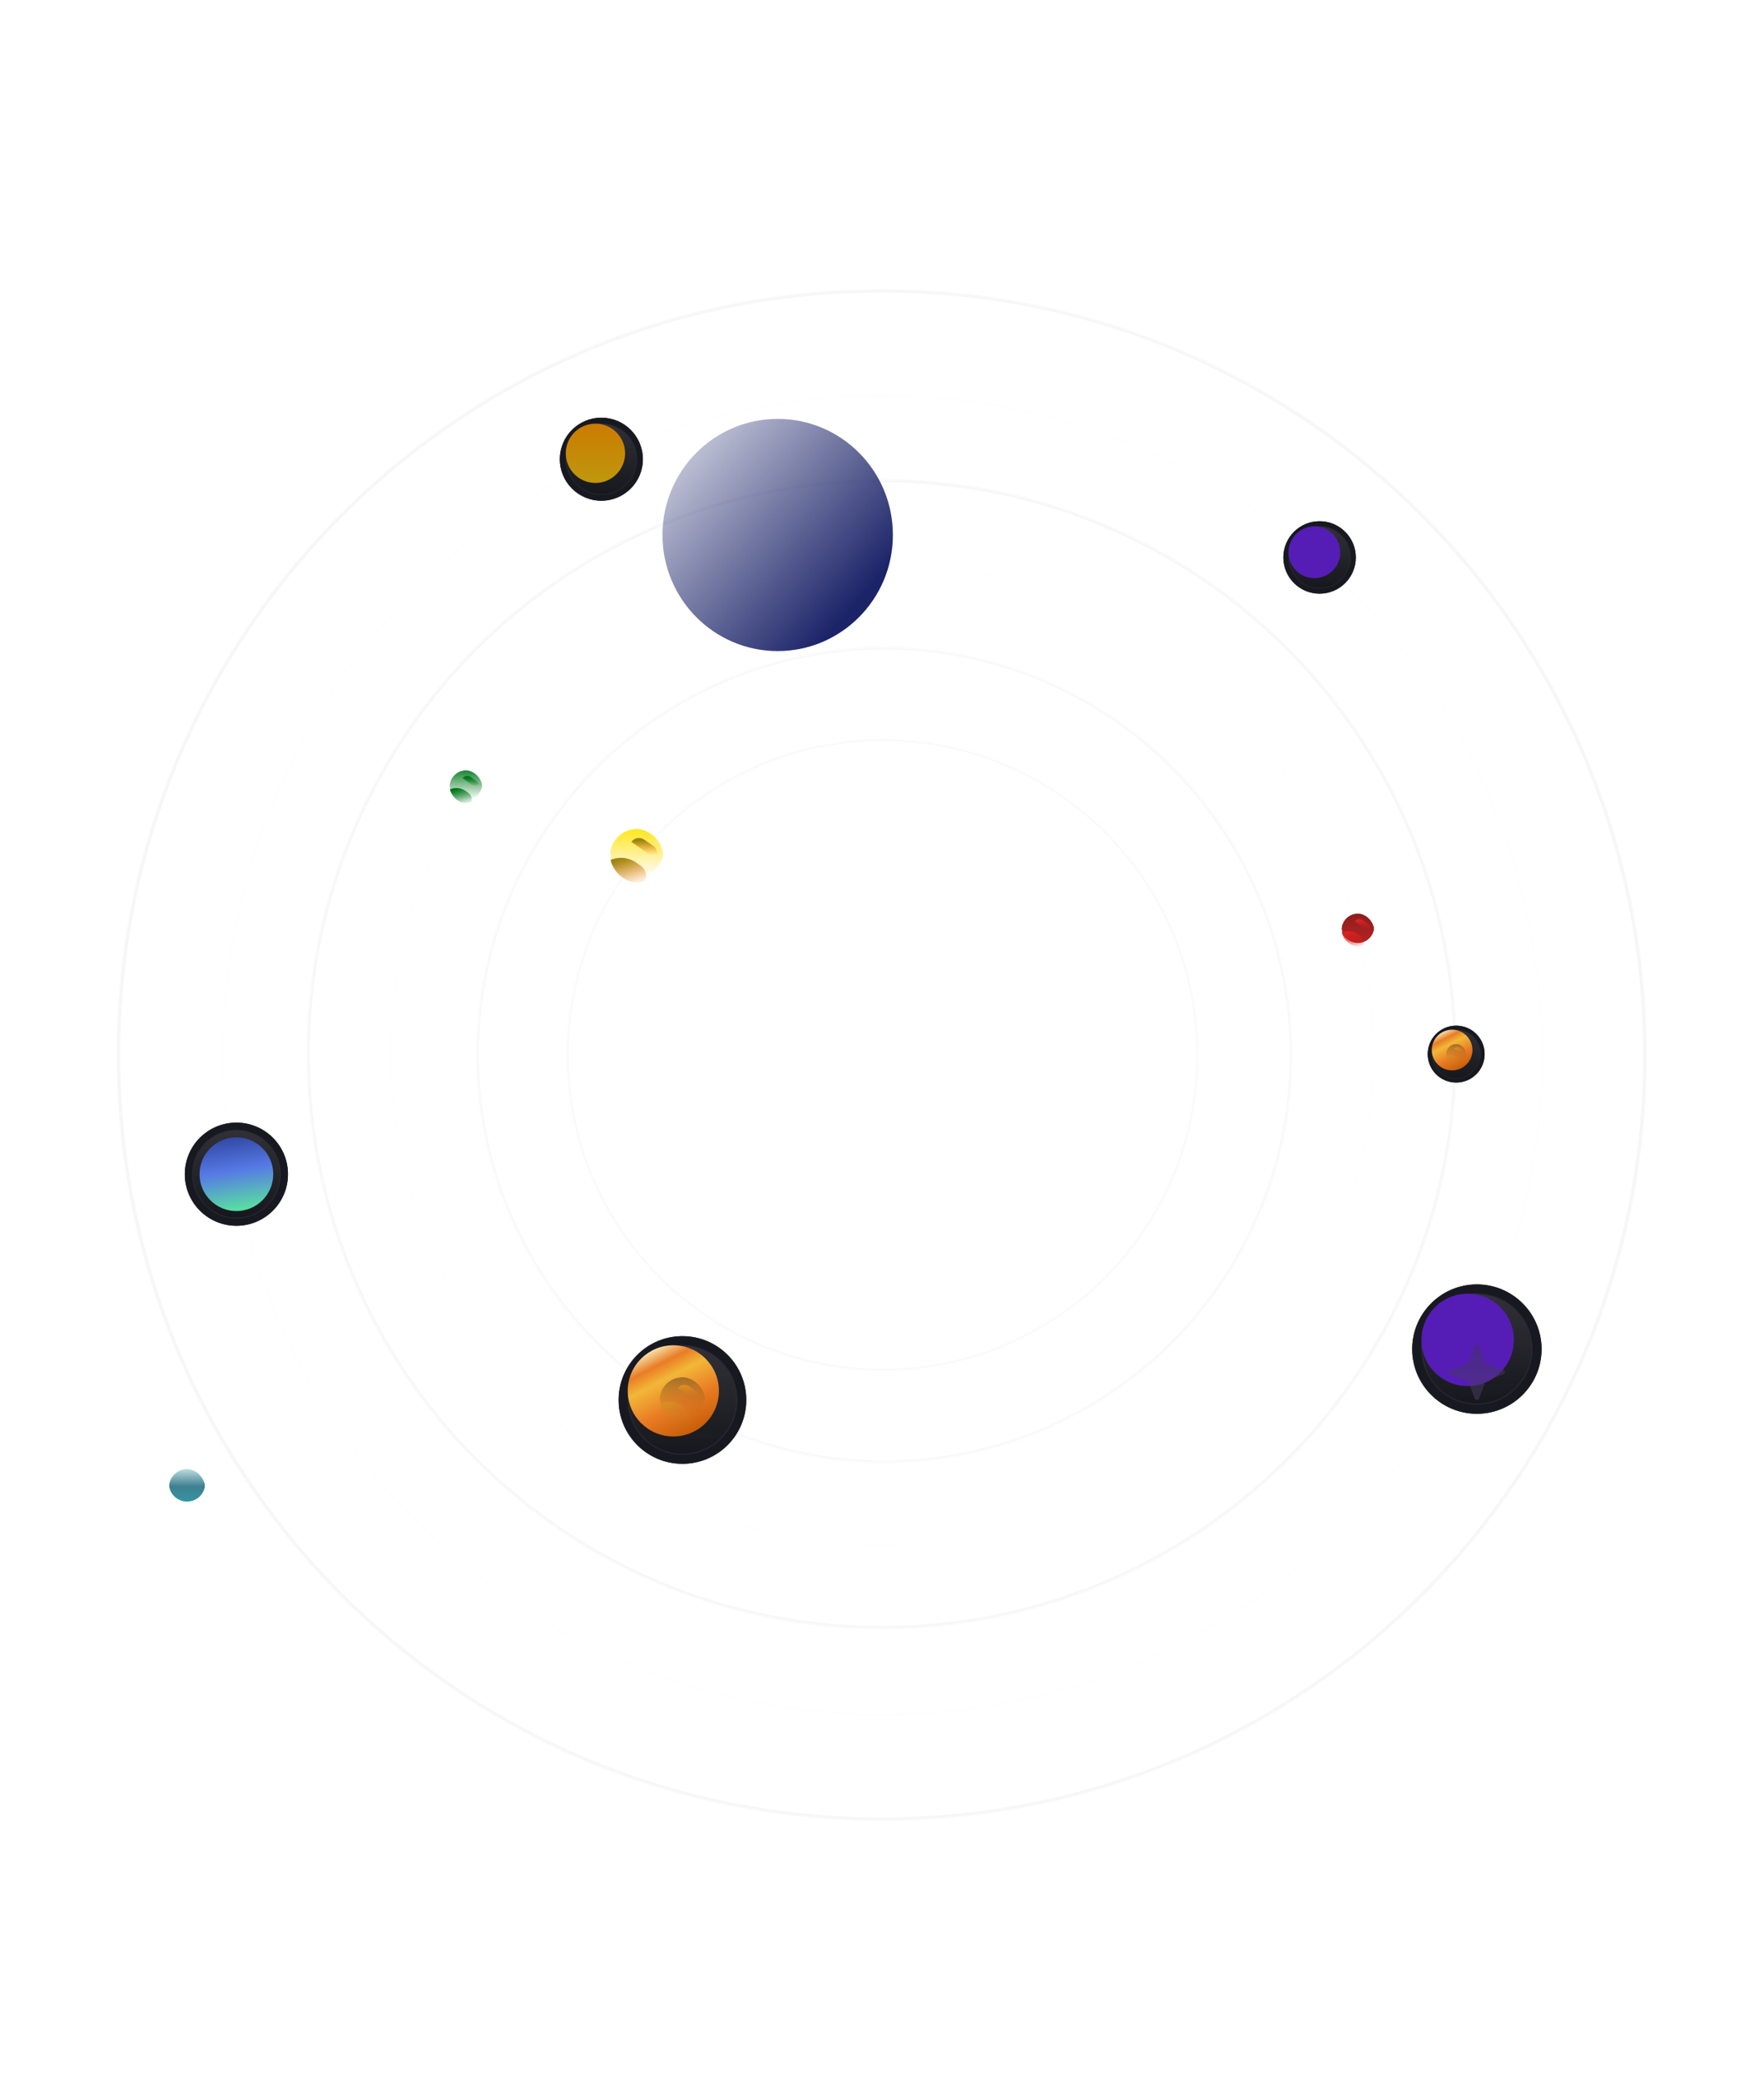 <svg width="2002" height="2361" viewBox="0 0 2002 2361" fill="none" xmlns="http://www.w3.org/2000/svg">
<g clip-path="url(#clip0_6_1571)">
<g clip-path="url(#clip1_6_1571)">
<circle cx="1001.64" cy="1197.37" r="358.302" stroke="url(#paint0_angular_6_1571)" stroke-width="3.916"/>
<g clip-path="url(#clip2_6_1571)">
<g filter="url(#filter0_biii_6_1571)">
<circle cx="722.634" cy="971.229" r="30.348" fill="url(#paint1_linear_6_1571)"/>
</g>
<g filter="url(#filter1_f_6_1571)">
<path d="M679.88 986.533C689.503 972.81 708.428 969.486 722.151 979.109L727.158 982.62C733.754 987.245 735.351 996.341 730.726 1002.94L721.676 1015.84L679.88 986.533V986.533Z" fill="url(#paint2_linear_6_1571)"/>
</g>
<g filter="url(#filter2_f_6_1571)">
<path d="M716.565 955.489C719.872 950.774 726.374 949.632 731.09 952.938L741.85 960.483C746.113 963.473 747.145 969.352 744.156 973.615L743.582 974.434L716.565 955.489V955.489Z" fill="url(#paint3_linear_6_1571)"/>
</g>
</g>
<circle cx="1003.6" cy="1197.37" r="462.072" stroke="url(#paint4_angular_6_1571)" stroke-width="3.916"/>
<g filter="url(#filter3_b_6_1571)">
<circle cx="774.52" cy="1588.96" r="72.444" fill="#181920"/>
<circle cx="774.52" cy="1588.96" r="71.926" stroke="#1C1D24" stroke-width="1.035"/>
</g>
<g filter="url(#filter4_b_6_1571)">
<circle cx="774.521" cy="1588.96" r="62.094" fill="#14151B" fill-opacity="0.5"/>
<circle cx="774.521" cy="1588.96" r="62.094" fill="url(#paint5_linear_6_1571)" fill-opacity="0.2"/>
<circle cx="774.521" cy="1588.96" r="61.577" stroke="#292B35" stroke-width="1.035"/>
</g>
<g filter="url(#filter5_i_6_1571)">
<g filter="url(#filter6_i_6_1571)">
<circle cx="774.519" cy="1588.96" r="51.745" fill="url(#paint6_linear_6_1571)"/>
</g>
</g>
<g clip-path="url(#clip3_6_1571)">
<g filter="url(#filter7_iii_6_1571)">
<circle cx="774.521" cy="1588.96" r="25.873" fill="url(#paint7_linear_6_1571)"/>
</g>
<path d="M738.071 1602C746.275 1590.3 762.41 1587.47 774.109 1595.68L778.377 1598.67C784 1602.61 785.362 1610.37 781.419 1615.99L773.704 1626.99L738.071 1602V1602Z" fill="url(#paint8_linear_6_1571)"/>
<g filter="url(#filter8_f_6_1571)">
<path d="M769.347 1575.54C772.166 1571.52 777.71 1570.54 781.73 1573.36L790.903 1579.8C794.538 1582.34 795.418 1587.36 792.869 1590.99L792.38 1591.69L769.347 1575.54V1575.54Z" fill="url(#paint9_linear_6_1571)"/>
</g>
</g>
<circle cx="1000.66" cy="1196.39" r="558.99" stroke="url(#paint10_angular_6_1571)" stroke-width="3.916"/>
<g clip-path="url(#clip4_6_1571)">
<g filter="url(#filter9_biii_6_1571)">
<circle cx="528.798" cy="892.912" r="18.6" fill="url(#paint11_linear_6_1571)"/>
</g>
<g filter="url(#filter10_f_6_1571)">
<path d="M502.593 902.292C508.491 893.881 520.091 891.844 528.501 897.742L531.57 899.893C535.613 902.728 536.592 908.303 533.757 912.345L528.21 920.255L502.593 902.292V902.292Z" fill="url(#paint12_linear_6_1571)"/>
</g>
<g filter="url(#filter11_f_6_1571)">
<path d="M525.078 883.264C527.104 880.375 531.09 879.675 533.98 881.701L540.574 886.326C543.187 888.158 543.82 891.761 541.988 894.374L541.636 894.876L525.078 883.264V883.264Z" fill="url(#paint13_linear_6_1571)"/>
</g>
</g>
<g clip-path="url(#clip5_6_1571)">
<g filter="url(#filter12_biii_6_1571)">
<circle cx="1541.05" cy="1055.42" r="18.6" fill="url(#paint14_linear_6_1571)"/>
</g>
<g filter="url(#filter13_f_6_1571)">
<path d="M1514.85 1064.8C1520.74 1056.39 1532.34 1054.35 1540.75 1060.25L1543.82 1062.4C1547.86 1065.24 1548.84 1070.81 1546.01 1074.85L1540.46 1082.76L1514.85 1064.8V1064.8Z" fill="url(#paint15_linear_6_1571)"/>
</g>
<g filter="url(#filter14_f_6_1571)">
<path d="M1537.33 1045.77C1539.36 1042.88 1543.34 1042.18 1546.23 1044.21L1552.83 1048.83C1555.44 1050.67 1556.07 1054.27 1554.24 1056.88L1553.89 1057.38L1537.33 1045.77V1045.77Z" fill="url(#paint16_linear_6_1571)"/>
</g>
</g>
<circle cx="1000.66" cy="1196.39" r="651.013" stroke="url(#paint17_angular_6_1571)" stroke-width="3.916"/>
<g filter="url(#filter15_b_6_1571)">
<circle cx="1652.65" cy="1196.39" r="32.306" fill="#181920"/>
<circle cx="1652.65" cy="1196.39" r="32.075" stroke="#1C1D24" stroke-width="0.462"/>
</g>
<g filter="url(#filter16_b_6_1571)">
<circle cx="1652.65" cy="1196.39" r="27.691" fill="#14151B" fill-opacity="0.5"/>
<circle cx="1652.65" cy="1196.39" r="27.691" fill="url(#paint18_linear_6_1571)" fill-opacity="0.2"/>
<circle cx="1652.65" cy="1196.39" r="27.46" stroke="#292B35" stroke-width="0.462"/>
</g>
<g filter="url(#filter17_i_6_1571)">
<g filter="url(#filter18_i_6_1571)">
<circle cx="1652.65" cy="1196.39" r="23.076" fill="url(#paint19_linear_6_1571)"/>
</g>
</g>
<g clip-path="url(#clip6_6_1571)">
<g filter="url(#filter19_iii_6_1571)">
<circle cx="1652.65" cy="1196.39" r="11.538" fill="url(#paint20_linear_6_1571)"/>
</g>
<path d="M1636.4 1202.21C1640.06 1196.99 1647.25 1195.73 1652.47 1199.39L1654.37 1200.72C1656.88 1202.48 1657.49 1205.94 1655.73 1208.45L1652.29 1213.35L1636.4 1202.21V1202.21Z" fill="url(#paint21_linear_6_1571)"/>
<g filter="url(#filter20_f_6_1571)">
<path d="M1650.35 1190.41C1651.6 1188.61 1654.07 1188.18 1655.87 1189.44L1659.96 1192.31C1661.58 1193.44 1661.97 1195.68 1660.83 1197.3L1660.62 1197.61L1650.35 1190.41V1190.41Z" fill="url(#paint22_linear_6_1571)"/>
</g>
</g>
<circle cx="1001.64" cy="1197.37" r="749.888" stroke="url(#paint23_angular_6_1571)" stroke-width="3.916"/>
<g filter="url(#filter21_b_6_1571)">
<circle cx="682.49" cy="521.202" r="47.128" fill="#181920"/>
<circle cx="682.49" cy="521.202" r="46.791" stroke="#1C1D24" stroke-width="0.673"/>
</g>
<g filter="url(#filter22_b_6_1571)">
<circle cx="682.49" cy="521.202" r="40.395" fill="#14151B" fill-opacity="0.5"/>
<circle cx="682.49" cy="521.202" r="40.395" fill="url(#paint24_linear_6_1571)" fill-opacity="0.2"/>
<circle cx="682.49" cy="521.202" r="40.059" stroke="#292B35" stroke-width="0.673"/>
</g>
<g filter="url(#filter23_i_6_1571)">
<circle cx="682.491" cy="521.202" r="33.663" fill="url(#paint25_linear_6_1571)"/>
</g>
<g filter="url(#filter24_b_6_1571)">
<circle cx="1676.15" cy="1531.2" r="73.422" fill="#181920"/>
<circle cx="1676.15" cy="1531.2" r="72.898" stroke="#1C1D24" stroke-width="1.049"/>
</g>
<g filter="url(#filter25_b_6_1571)">
<circle cx="1676.15" cy="1531.2" r="62.934" fill="#14151B" fill-opacity="0.5"/>
<circle cx="1676.15" cy="1531.2" r="62.934" fill="url(#paint26_linear_6_1571)" fill-opacity="0.2"/>
<circle cx="1676.15" cy="1531.2" r="62.409" stroke="#292B35" stroke-width="1.049"/>
</g>
<g filter="url(#filter26_i_6_1571)">
<g filter="url(#filter27_i_6_1571)">
<circle cx="1676.15" cy="1531.2" r="52.445" fill="#551DB6"/>
</g>
</g>
<g filter="url(#filter28_bdii_6_1571)">
<path d="M1673.69 1501.13C1674.53 1498.85 1677.76 1498.85 1678.61 1501.13L1685.64 1520.15C1685.91 1520.87 1686.48 1521.44 1687.19 1521.7L1706.21 1528.74C1708.5 1529.58 1708.5 1532.81 1706.21 1533.66L1687.19 1540.7C1686.48 1540.96 1685.91 1541.53 1685.64 1542.24L1678.61 1561.26C1677.76 1563.55 1674.53 1563.55 1673.69 1561.26L1666.65 1542.24C1666.38 1541.53 1665.82 1540.96 1665.1 1540.7L1646.08 1533.66C1643.8 1532.81 1643.8 1529.58 1646.08 1528.74L1665.1 1521.7C1665.82 1521.44 1666.38 1520.87 1666.65 1520.15L1673.69 1501.13Z" fill="url(#paint27_linear_6_1571)" fill-opacity="0.5" shape-rendering="crispEdges"/>
</g>
<g filter="url(#filter29_b_6_1571)">
<circle cx="268.29" cy="1332.7" r="58.546" fill="#181920"/>
<circle cx="268.29" cy="1332.7" r="58.128" stroke="#1C1D24" stroke-width="0.836"/>
</g>
<g filter="url(#filter30_b_6_1571)">
<circle cx="268.29" cy="1332.7" r="50.182" fill="#14151B" fill-opacity="0.5"/>
<circle cx="268.29" cy="1332.7" r="50.182" fill="url(#paint28_linear_6_1571)" fill-opacity="0.2"/>
<circle cx="268.29" cy="1332.7" r="49.764" stroke="#292B35" stroke-width="0.836"/>
</g>
<circle cx="268.289" cy="1332.7" r="41.819" fill="url(#paint29_linear_6_1571)"/>
<g clip-path="url(#clip7_6_1571)">
<g filter="url(#filter31_biii_6_1571)">
<circle cx="212.297" cy="1687.82" r="20.558" fill="url(#paint30_linear_6_1571)"/>
</g>
</g>
<g filter="url(#filter32_b_6_1571)">
<circle cx="1497.62" cy="632.69" r="41.117" fill="#181920"/>
<circle cx="1497.62" cy="632.69" r="40.823" stroke="#1C1D24" stroke-width="0.587"/>
</g>
<g filter="url(#filter33_b_6_1571)">
<circle cx="1497.62" cy="632.691" r="35.243" fill="#14151B" fill-opacity="0.5"/>
<circle cx="1497.62" cy="632.691" r="35.243" fill="url(#paint31_linear_6_1571)" fill-opacity="0.2"/>
<circle cx="1497.62" cy="632.691" r="34.949" stroke="#292B35" stroke-width="0.587"/>
</g>
<g filter="url(#filter34_i_6_1571)">
<g filter="url(#filter35_i_6_1571)">
<circle cx="1497.62" cy="632.691" r="29.369" fill="#551DB6"/>
</g>
</g>
<path d="M1867 1197.37C1867 1676.38 1479.13 2064.69 1000.66 2064.69C522.194 2064.69 134.317 1676.38 134.317 1197.37C134.317 718.36 522.194 330.048 1000.66 330.048C1479.13 330.048 1867 718.36 1867 1197.37Z" stroke="url(#paint32_angular_6_1571)" stroke-width="4" stroke-linejoin="round"/>
</g>
<g filter="url(#filter36_f_6_1571)">
<ellipse cx="882.606" cy="607.195" rx="130.744" ry="131.763" transform="rotate(180 882.606 607.195)" fill="url(#paint33_linear_6_1571)" style="mix-blend-mode:color-dodge"/>
</g>
</g>
<defs>
<filter id="filter0_biii_6_1571" x="674.077" y="922.673" width="97.114" height="97.114" filterUnits="userSpaceOnUse" color-interpolation-filters="sRGB">
<feFlood flood-opacity="0" result="BackgroundImageFix"/>
<feGaussianBlur in="BackgroundImageFix" stdDeviation="9.104"/>
<feComposite in2="SourceAlpha" operator="in" result="effect1_backgroundBlur_6_1571"/>
<feBlend mode="normal" in="SourceGraphic" in2="effect1_backgroundBlur_6_1571" result="shape"/>
<feColorMatrix in="SourceAlpha" type="matrix" values="0 0 0 0 0 0 0 0 0 0 0 0 0 0 0 0 0 0 127 0" result="hardAlpha"/>
<feOffset dy="12.139"/>
<feGaussianBlur stdDeviation="6.07"/>
<feComposite in2="hardAlpha" operator="arithmetic" k2="-1" k3="1"/>
<feColorMatrix type="matrix" values="0 0 0 0 0 0 0 0 0 0 0 0 0 0 0 0 0 0 0.25 0"/>
<feBlend mode="normal" in2="shape" result="effect2_innerShadow_6_1571"/>
<feColorMatrix in="SourceAlpha" type="matrix" values="0 0 0 0 0 0 0 0 0 0 0 0 0 0 0 0 0 0 127 0" result="hardAlpha"/>
<feOffset dy="-18.209"/>
<feGaussianBlur stdDeviation="6.07"/>
<feComposite in2="hardAlpha" operator="arithmetic" k2="-1" k3="1"/>
<feColorMatrix type="matrix" values="0 0 0 0 0 0 0 0 0 0 0 0 0 0 0 0 0 0 0.25 0"/>
<feBlend mode="normal" in2="effect2_innerShadow_6_1571" result="effect3_innerShadow_6_1571"/>
<feColorMatrix in="SourceAlpha" type="matrix" values="0 0 0 0 0 0 0 0 0 0 0 0 0 0 0 0 0 0 127 0" result="hardAlpha"/>
<feOffset/>
<feGaussianBlur stdDeviation="3.035"/>
<feComposite in2="hardAlpha" operator="arithmetic" k2="-1" k3="1"/>
<feColorMatrix type="matrix" values="0 0 0 0 0.631 0 0 0 0 0.431 0 0 0 0 0.106 0 0 0 1 0"/>
<feBlend mode="normal" in2="effect3_innerShadow_6_1571" result="effect4_innerShadow_6_1571"/>
</filter>
<filter id="filter1_f_6_1571" x="655.601" y="949.328" width="102.048" height="90.792" filterUnits="userSpaceOnUse" color-interpolation-filters="sRGB">
<feFlood flood-opacity="0" result="BackgroundImageFix"/>
<feBlend mode="normal" in="SourceGraphic" in2="BackgroundImageFix" result="shape"/>
<feGaussianBlur stdDeviation="12.139" result="effect1_foregroundBlur_6_1571"/>
</filter>
<filter id="filter2_f_6_1571" x="704.426" y="938.908" width="53.578" height="47.665" filterUnits="userSpaceOnUse" color-interpolation-filters="sRGB">
<feFlood flood-opacity="0" result="BackgroundImageFix"/>
<feBlend mode="normal" in="SourceGraphic" in2="BackgroundImageFix" result="shape"/>
<feGaussianBlur stdDeviation="6.07" result="effect1_foregroundBlur_6_1571"/>
</filter>
<filter id="filter3_b_6_1571" x="588.236" y="1402.67" width="372.567" height="372.567" filterUnits="userSpaceOnUse" color-interpolation-filters="sRGB">
<feFlood flood-opacity="0" result="BackgroundImageFix"/>
<feGaussianBlur in="BackgroundImageFix" stdDeviation="56.92"/>
<feComposite in2="SourceAlpha" operator="in" result="effect1_backgroundBlur_6_1571"/>
<feBlend mode="normal" in="SourceGraphic" in2="effect1_backgroundBlur_6_1571" result="shape"/>
</filter>
<filter id="filter4_b_6_1571" x="671.03" y="1485.47" width="206.982" height="206.982" filterUnits="userSpaceOnUse" color-interpolation-filters="sRGB">
<feFlood flood-opacity="0" result="BackgroundImageFix"/>
<feGaussianBlur in="BackgroundImageFix" stdDeviation="20.698"/>
<feComposite in2="SourceAlpha" operator="in" result="effect1_backgroundBlur_6_1571"/>
<feBlend mode="normal" in="SourceGraphic" in2="effect1_backgroundBlur_6_1571" result="shape"/>
</filter>
<filter id="filter5_i_6_1571" x="712.425" y="1526.86" width="113.84" height="113.84" filterUnits="userSpaceOnUse" color-interpolation-filters="sRGB">
<feFlood flood-opacity="0" result="BackgroundImageFix"/>
<feBlend mode="normal" in="SourceGraphic" in2="BackgroundImageFix" result="shape"/>
<feColorMatrix in="SourceAlpha" type="matrix" values="0 0 0 0 0 0 0 0 0 0 0 0 0 0 0 0 0 0 127 0" result="hardAlpha"/>
<feOffset dx="-10.349" dy="-10.349"/>
<feGaussianBlur stdDeviation="10.349"/>
<feComposite in2="hardAlpha" operator="arithmetic" k2="-1" k3="1"/>
<feColorMatrix type="matrix" values="0 0 0 0 0.925 0 0 0 0 0.925 0 0 0 0 0.925 0 0 0 0.25 0"/>
<feBlend mode="normal" in2="shape" result="effect1_innerShadow_6_1571"/>
</filter>
<filter id="filter6_i_6_1571" x="722.774" y="1537.21" width="103.491" height="103.491" filterUnits="userSpaceOnUse" color-interpolation-filters="sRGB">
<feFlood flood-opacity="0" result="BackgroundImageFix"/>
<feBlend mode="normal" in="SourceGraphic" in2="BackgroundImageFix" result="shape"/>
<feColorMatrix in="SourceAlpha" type="matrix" values="0 0 0 0 0 0 0 0 0 0 0 0 0 0 0 0 0 0 127 0" result="hardAlpha"/>
<feOffset/>
<feGaussianBlur stdDeviation="10.349"/>
<feComposite in2="hardAlpha" operator="arithmetic" k2="-1" k3="1"/>
<feColorMatrix type="matrix" values="0 0 0 0 1 0 0 0 0 1 0 0 0 0 1 0 0 0 0.25 0"/>
<feBlend mode="normal" in2="shape" result="effect1_innerShadow_6_1571"/>
</filter>
<filter id="filter7_iii_6_1571" x="748.648" y="1552.73" width="51.745" height="72.444" filterUnits="userSpaceOnUse" color-interpolation-filters="sRGB">
<feFlood flood-opacity="0" result="BackgroundImageFix"/>
<feBlend mode="normal" in="SourceGraphic" in2="BackgroundImageFix" result="shape"/>
<feColorMatrix in="SourceAlpha" type="matrix" values="0 0 0 0 0 0 0 0 0 0 0 0 0 0 0 0 0 0 127 0" result="hardAlpha"/>
<feOffset dy="10.349"/>
<feGaussianBlur stdDeviation="5.175"/>
<feComposite in2="hardAlpha" operator="arithmetic" k2="-1" k3="1"/>
<feColorMatrix type="matrix" values="0 0 0 0 0 0 0 0 0 0 0 0 0 0 0 0 0 0 0.25 0"/>
<feBlend mode="normal" in2="shape" result="effect1_innerShadow_6_1571"/>
<feColorMatrix in="SourceAlpha" type="matrix" values="0 0 0 0 0 0 0 0 0 0 0 0 0 0 0 0 0 0 127 0" result="hardAlpha"/>
<feOffset dy="-15.524"/>
<feGaussianBlur stdDeviation="5.175"/>
<feComposite in2="hardAlpha" operator="arithmetic" k2="-1" k3="1"/>
<feColorMatrix type="matrix" values="0 0 0 0 0 0 0 0 0 0 0 0 0 0 0 0 0 0 0.25 0"/>
<feBlend mode="normal" in2="effect1_innerShadow_6_1571" result="effect2_innerShadow_6_1571"/>
<feColorMatrix in="SourceAlpha" type="matrix" values="0 0 0 0 0 0 0 0 0 0 0 0 0 0 0 0 0 0 127 0" result="hardAlpha"/>
<feOffset/>
<feGaussianBlur stdDeviation="2.587"/>
<feComposite in2="hardAlpha" operator="arithmetic" k2="-1" k3="1"/>
<feColorMatrix type="matrix" values="0 0 0 0 0.631 0 0 0 0 0.431 0 0 0 0 0.106 0 0 0 1 0"/>
<feBlend mode="normal" in2="effect2_innerShadow_6_1571" result="effect3_innerShadow_6_1571"/>
</filter>
<filter id="filter8_f_6_1571" x="758.998" y="1561.4" width="45.677" height="40.636" filterUnits="userSpaceOnUse" color-interpolation-filters="sRGB">
<feFlood flood-opacity="0" result="BackgroundImageFix"/>
<feBlend mode="normal" in="SourceGraphic" in2="BackgroundImageFix" result="shape"/>
<feGaussianBlur stdDeviation="5.175" result="effect1_foregroundBlur_6_1571"/>
</filter>
<filter id="filter9_biii_6_1571" x="499.037" y="863.151" width="59.521" height="59.521" filterUnits="userSpaceOnUse" color-interpolation-filters="sRGB">
<feFlood flood-opacity="0" result="BackgroundImageFix"/>
<feGaussianBlur in="BackgroundImageFix" stdDeviation="5.58"/>
<feComposite in2="SourceAlpha" operator="in" result="effect1_backgroundBlur_6_1571"/>
<feBlend mode="normal" in="SourceGraphic" in2="effect1_backgroundBlur_6_1571" result="shape"/>
<feColorMatrix in="SourceAlpha" type="matrix" values="0 0 0 0 0 0 0 0 0 0 0 0 0 0 0 0 0 0 127 0" result="hardAlpha"/>
<feOffset dy="7.44"/>
<feGaussianBlur stdDeviation="3.72"/>
<feComposite in2="hardAlpha" operator="arithmetic" k2="-1" k3="1"/>
<feColorMatrix type="matrix" values="0 0 0 0 0 0 0 0 0 0 0 0 0 0 0 0 0 0 0.25 0"/>
<feBlend mode="normal" in2="shape" result="effect2_innerShadow_6_1571"/>
<feColorMatrix in="SourceAlpha" type="matrix" values="0 0 0 0 0 0 0 0 0 0 0 0 0 0 0 0 0 0 127 0" result="hardAlpha"/>
<feOffset dy="-11.16"/>
<feGaussianBlur stdDeviation="3.72"/>
<feComposite in2="hardAlpha" operator="arithmetic" k2="-1" k3="1"/>
<feColorMatrix type="matrix" values="0 0 0 0 0 0 0 0 0 0 0 0 0 0 0 0 0 0 0.25 0"/>
<feBlend mode="normal" in2="effect2_innerShadow_6_1571" result="effect3_innerShadow_6_1571"/>
<feColorMatrix in="SourceAlpha" type="matrix" values="0 0 0 0 0 0 0 0 0 0 0 0 0 0 0 0 0 0 127 0" result="hardAlpha"/>
<feOffset/>
<feGaussianBlur stdDeviation="1.86"/>
<feComposite in2="hardAlpha" operator="arithmetic" k2="-1" k3="1"/>
<feColorMatrix type="matrix" values="0 0 0 0 0 0 0 0 0 0.467 0 0 0 0 0.102 0 0 0 1 0"/>
<feBlend mode="normal" in2="effect3_innerShadow_6_1571" result="effect4_innerShadow_6_1571"/>
</filter>
<filter id="filter10_f_6_1571" x="487.713" y="879.488" width="62.545" height="55.647" filterUnits="userSpaceOnUse" color-interpolation-filters="sRGB">
<feFlood flood-opacity="0" result="BackgroundImageFix"/>
<feBlend mode="normal" in="SourceGraphic" in2="BackgroundImageFix" result="shape"/>
<feGaussianBlur stdDeviation="7.44" result="effect1_foregroundBlur_6_1571"/>
</filter>
<filter id="filter11_f_6_1571" x="517.637" y="873.102" width="32.838" height="29.214" filterUnits="userSpaceOnUse" color-interpolation-filters="sRGB">
<feFlood flood-opacity="0" result="BackgroundImageFix"/>
<feBlend mode="normal" in="SourceGraphic" in2="BackgroundImageFix" result="shape"/>
<feGaussianBlur stdDeviation="3.72" result="effect1_foregroundBlur_6_1571"/>
</filter>
<filter id="filter12_biii_6_1571" x="1511.29" y="1025.66" width="59.521" height="59.521" filterUnits="userSpaceOnUse" color-interpolation-filters="sRGB">
<feFlood flood-opacity="0" result="BackgroundImageFix"/>
<feGaussianBlur in="BackgroundImageFix" stdDeviation="5.58"/>
<feComposite in2="SourceAlpha" operator="in" result="effect1_backgroundBlur_6_1571"/>
<feBlend mode="normal" in="SourceGraphic" in2="effect1_backgroundBlur_6_1571" result="shape"/>
<feColorMatrix in="SourceAlpha" type="matrix" values="0 0 0 0 0 0 0 0 0 0 0 0 0 0 0 0 0 0 127 0" result="hardAlpha"/>
<feOffset dy="7.44"/>
<feGaussianBlur stdDeviation="3.72"/>
<feComposite in2="hardAlpha" operator="arithmetic" k2="-1" k3="1"/>
<feColorMatrix type="matrix" values="0 0 0 0 0 0 0 0 0 0 0 0 0 0 0 0 0 0 0.25 0"/>
<feBlend mode="normal" in2="shape" result="effect2_innerShadow_6_1571"/>
<feColorMatrix in="SourceAlpha" type="matrix" values="0 0 0 0 0 0 0 0 0 0 0 0 0 0 0 0 0 0 127 0" result="hardAlpha"/>
<feOffset dy="-11.16"/>
<feGaussianBlur stdDeviation="3.72"/>
<feComposite in2="hardAlpha" operator="arithmetic" k2="-1" k3="1"/>
<feColorMatrix type="matrix" values="0 0 0 0 1 0 0 0 0 1 0 0 0 0 1 0 0 0 0.25 0"/>
<feBlend mode="normal" in2="effect2_innerShadow_6_1571" result="effect3_innerShadow_6_1571"/>
<feColorMatrix in="SourceAlpha" type="matrix" values="0 0 0 0 0 0 0 0 0 0 0 0 0 0 0 0 0 0 127 0" result="hardAlpha"/>
<feOffset/>
<feGaussianBlur stdDeviation="1.86"/>
<feComposite in2="hardAlpha" operator="arithmetic" k2="-1" k3="1"/>
<feColorMatrix type="matrix" values="0 0 0 0 0.746 0 0 0 0 0.246 0 0 0 0 0.251 0 0 0 1 0"/>
<feBlend mode="normal" in2="effect3_innerShadow_6_1571" result="effect4_innerShadow_6_1571"/>
</filter>
<filter id="filter13_f_6_1571" x="1499.96" y="1042" width="62.545" height="55.647" filterUnits="userSpaceOnUse" color-interpolation-filters="sRGB">
<feFlood flood-opacity="0" result="BackgroundImageFix"/>
<feBlend mode="normal" in="SourceGraphic" in2="BackgroundImageFix" result="shape"/>
<feGaussianBlur stdDeviation="7.44" result="effect1_foregroundBlur_6_1571"/>
</filter>
<filter id="filter14_f_6_1571" x="1529.89" y="1035.61" width="32.838" height="29.214" filterUnits="userSpaceOnUse" color-interpolation-filters="sRGB">
<feFlood flood-opacity="0" result="BackgroundImageFix"/>
<feBlend mode="normal" in="SourceGraphic" in2="BackgroundImageFix" result="shape"/>
<feGaussianBlur stdDeviation="3.72" result="effect1_foregroundBlur_6_1571"/>
</filter>
<filter id="filter15_b_6_1571" x="1569.58" y="1113.32" width="166.145" height="166.145" filterUnits="userSpaceOnUse" color-interpolation-filters="sRGB">
<feFlood flood-opacity="0" result="BackgroundImageFix"/>
<feGaussianBlur in="BackgroundImageFix" stdDeviation="25.383"/>
<feComposite in2="SourceAlpha" operator="in" result="effect1_backgroundBlur_6_1571"/>
<feBlend mode="normal" in="SourceGraphic" in2="effect1_backgroundBlur_6_1571" result="shape"/>
</filter>
<filter id="filter16_b_6_1571" x="1606.5" y="1150.24" width="92.303" height="92.303" filterUnits="userSpaceOnUse" color-interpolation-filters="sRGB">
<feFlood flood-opacity="0" result="BackgroundImageFix"/>
<feGaussianBlur in="BackgroundImageFix" stdDeviation="9.23"/>
<feComposite in2="SourceAlpha" operator="in" result="effect1_backgroundBlur_6_1571"/>
<feBlend mode="normal" in="SourceGraphic" in2="effect1_backgroundBlur_6_1571" result="shape"/>
</filter>
<filter id="filter17_i_6_1571" x="1624.96" y="1168.7" width="50.766" height="50.766" filterUnits="userSpaceOnUse" color-interpolation-filters="sRGB">
<feFlood flood-opacity="0" result="BackgroundImageFix"/>
<feBlend mode="normal" in="SourceGraphic" in2="BackgroundImageFix" result="shape"/>
<feColorMatrix in="SourceAlpha" type="matrix" values="0 0 0 0 0 0 0 0 0 0 0 0 0 0 0 0 0 0 127 0" result="hardAlpha"/>
<feOffset dx="-4.615" dy="-4.615"/>
<feGaussianBlur stdDeviation="4.615"/>
<feComposite in2="hardAlpha" operator="arithmetic" k2="-1" k3="1"/>
<feColorMatrix type="matrix" values="0 0 0 0 0.925 0 0 0 0 0.925 0 0 0 0 0.925 0 0 0 0.25 0"/>
<feBlend mode="normal" in2="shape" result="effect1_innerShadow_6_1571"/>
</filter>
<filter id="filter18_i_6_1571" x="1629.58" y="1173.32" width="46.151" height="46.151" filterUnits="userSpaceOnUse" color-interpolation-filters="sRGB">
<feFlood flood-opacity="0" result="BackgroundImageFix"/>
<feBlend mode="normal" in="SourceGraphic" in2="BackgroundImageFix" result="shape"/>
<feColorMatrix in="SourceAlpha" type="matrix" values="0 0 0 0 0 0 0 0 0 0 0 0 0 0 0 0 0 0 127 0" result="hardAlpha"/>
<feOffset/>
<feGaussianBlur stdDeviation="4.615"/>
<feComposite in2="hardAlpha" operator="arithmetic" k2="-1" k3="1"/>
<feColorMatrix type="matrix" values="0 0 0 0 1 0 0 0 0 1 0 0 0 0 1 0 0 0 0.25 0"/>
<feBlend mode="normal" in2="shape" result="effect1_innerShadow_6_1571"/>
</filter>
<filter id="filter19_iii_6_1571" x="1641.11" y="1180.24" width="23.076" height="32.306" filterUnits="userSpaceOnUse" color-interpolation-filters="sRGB">
<feFlood flood-opacity="0" result="BackgroundImageFix"/>
<feBlend mode="normal" in="SourceGraphic" in2="BackgroundImageFix" result="shape"/>
<feColorMatrix in="SourceAlpha" type="matrix" values="0 0 0 0 0 0 0 0 0 0 0 0 0 0 0 0 0 0 127 0" result="hardAlpha"/>
<feOffset dy="4.615"/>
<feGaussianBlur stdDeviation="2.308"/>
<feComposite in2="hardAlpha" operator="arithmetic" k2="-1" k3="1"/>
<feColorMatrix type="matrix" values="0 0 0 0 0 0 0 0 0 0 0 0 0 0 0 0 0 0 0.25 0"/>
<feBlend mode="normal" in2="shape" result="effect1_innerShadow_6_1571"/>
<feColorMatrix in="SourceAlpha" type="matrix" values="0 0 0 0 0 0 0 0 0 0 0 0 0 0 0 0 0 0 127 0" result="hardAlpha"/>
<feOffset dy="-6.923"/>
<feGaussianBlur stdDeviation="2.308"/>
<feComposite in2="hardAlpha" operator="arithmetic" k2="-1" k3="1"/>
<feColorMatrix type="matrix" values="0 0 0 0 0 0 0 0 0 0 0 0 0 0 0 0 0 0 0.25 0"/>
<feBlend mode="normal" in2="effect1_innerShadow_6_1571" result="effect2_innerShadow_6_1571"/>
<feColorMatrix in="SourceAlpha" type="matrix" values="0 0 0 0 0 0 0 0 0 0 0 0 0 0 0 0 0 0 127 0" result="hardAlpha"/>
<feOffset/>
<feGaussianBlur stdDeviation="1.154"/>
<feComposite in2="hardAlpha" operator="arithmetic" k2="-1" k3="1"/>
<feColorMatrix type="matrix" values="0 0 0 0 0.631 0 0 0 0 0.431 0 0 0 0 0.106 0 0 0 1 0"/>
<feBlend mode="normal" in2="effect2_innerShadow_6_1571" result="effect3_innerShadow_6_1571"/>
</filter>
<filter id="filter20_f_6_1571" x="1645.73" y="1184.1" width="20.37" height="18.121" filterUnits="userSpaceOnUse" color-interpolation-filters="sRGB">
<feFlood flood-opacity="0" result="BackgroundImageFix"/>
<feBlend mode="normal" in="SourceGraphic" in2="BackgroundImageFix" result="shape"/>
<feGaussianBlur stdDeviation="2.308" result="effect1_foregroundBlur_6_1571"/>
</filter>
<filter id="filter21_b_6_1571" x="561.304" y="400.016" width="242.373" height="242.373" filterUnits="userSpaceOnUse" color-interpolation-filters="sRGB">
<feFlood flood-opacity="0" result="BackgroundImageFix"/>
<feGaussianBlur in="BackgroundImageFix" stdDeviation="37.029"/>
<feComposite in2="SourceAlpha" operator="in" result="effect1_backgroundBlur_6_1571"/>
<feBlend mode="normal" in="SourceGraphic" in2="effect1_backgroundBlur_6_1571" result="shape"/>
</filter>
<filter id="filter22_b_6_1571" x="615.164" y="453.876" width="134.651" height="134.651" filterUnits="userSpaceOnUse" color-interpolation-filters="sRGB">
<feFlood flood-opacity="0" result="BackgroundImageFix"/>
<feGaussianBlur in="BackgroundImageFix" stdDeviation="13.465"/>
<feComposite in2="SourceAlpha" operator="in" result="effect1_backgroundBlur_6_1571"/>
<feBlend mode="normal" in="SourceGraphic" in2="effect1_backgroundBlur_6_1571" result="shape"/>
</filter>
<filter id="filter23_i_6_1571" x="642.095" y="480.807" width="74.058" height="74.058" filterUnits="userSpaceOnUse" color-interpolation-filters="sRGB">
<feFlood flood-opacity="0" result="BackgroundImageFix"/>
<feBlend mode="normal" in="SourceGraphic" in2="BackgroundImageFix" result="shape"/>
<feColorMatrix in="SourceAlpha" type="matrix" values="0 0 0 0 0 0 0 0 0 0 0 0 0 0 0 0 0 0 127 0" result="hardAlpha"/>
<feOffset dx="-6.733" dy="-6.733"/>
<feGaussianBlur stdDeviation="6.733"/>
<feComposite in2="hardAlpha" operator="arithmetic" k2="-1" k3="1"/>
<feColorMatrix type="matrix" values="0 0 0 0 0.925 0 0 0 0 0.925 0 0 0 0 0.925 0 0 0 0.25 0"/>
<feBlend mode="normal" in2="shape" result="effect1_innerShadow_6_1571"/>
</filter>
<filter id="filter24_b_6_1571" x="1487.35" y="1342.4" width="377.601" height="377.601" filterUnits="userSpaceOnUse" color-interpolation-filters="sRGB">
<feFlood flood-opacity="0" result="BackgroundImageFix"/>
<feGaussianBlur in="BackgroundImageFix" stdDeviation="57.689"/>
<feComposite in2="SourceAlpha" operator="in" result="effect1_backgroundBlur_6_1571"/>
<feBlend mode="normal" in="SourceGraphic" in2="effect1_backgroundBlur_6_1571" result="shape"/>
</filter>
<filter id="filter25_b_6_1571" x="1571.26" y="1426.31" width="209.779" height="209.779" filterUnits="userSpaceOnUse" color-interpolation-filters="sRGB">
<feFlood flood-opacity="0" result="BackgroundImageFix"/>
<feGaussianBlur in="BackgroundImageFix" stdDeviation="20.978"/>
<feComposite in2="SourceAlpha" operator="in" result="effect1_backgroundBlur_6_1571"/>
<feBlend mode="normal" in="SourceGraphic" in2="effect1_backgroundBlur_6_1571" result="shape"/>
</filter>
<filter id="filter26_i_6_1571" x="1613.21" y="1468.26" width="115.378" height="115.378" filterUnits="userSpaceOnUse" color-interpolation-filters="sRGB">
<feFlood flood-opacity="0" result="BackgroundImageFix"/>
<feBlend mode="normal" in="SourceGraphic" in2="BackgroundImageFix" result="shape"/>
<feColorMatrix in="SourceAlpha" type="matrix" values="0 0 0 0 0 0 0 0 0 0 0 0 0 0 0 0 0 0 127 0" result="hardAlpha"/>
<feOffset dx="-10.489" dy="-10.489"/>
<feGaussianBlur stdDeviation="10.489"/>
<feComposite in2="hardAlpha" operator="arithmetic" k2="-1" k3="1"/>
<feColorMatrix type="matrix" values="0 0 0 0 0.925 0 0 0 0 0.925 0 0 0 0 0.925 0 0 0 0.25 0"/>
<feBlend mode="normal" in2="shape" result="effect1_innerShadow_6_1571"/>
</filter>
<filter id="filter27_i_6_1571" x="1623.7" y="1478.75" width="104.889" height="104.889" filterUnits="userSpaceOnUse" color-interpolation-filters="sRGB">
<feFlood flood-opacity="0" result="BackgroundImageFix"/>
<feBlend mode="normal" in="SourceGraphic" in2="BackgroundImageFix" result="shape"/>
<feColorMatrix in="SourceAlpha" type="matrix" values="0 0 0 0 0 0 0 0 0 0 0 0 0 0 0 0 0 0 127 0" result="hardAlpha"/>
<feOffset/>
<feGaussianBlur stdDeviation="10.489"/>
<feComposite in2="hardAlpha" operator="arithmetic" k2="-1" k3="1"/>
<feColorMatrix type="matrix" values="0 0 0 0 1 0 0 0 0 1 0 0 0 0 1 0 0 0 0.25 0"/>
<feBlend mode="normal" in2="shape" result="effect1_innerShadow_6_1571"/>
</filter>
<filter id="filter28_bdii_6_1571" x="1623.39" y="1478.44" width="105.511" height="126.488" filterUnits="userSpaceOnUse" color-interpolation-filters="sRGB">
<feFlood flood-opacity="0" result="BackgroundImageFix"/>
<feGaussianBlur in="BackgroundImageFix" stdDeviation="10.489"/>
<feComposite in2="SourceAlpha" operator="in" result="effect1_backgroundBlur_6_1571"/>
<feColorMatrix in="SourceAlpha" type="matrix" values="0 0 0 0 0 0 0 0 0 0 0 0 0 0 0 0 0 0 127 0" result="hardAlpha"/>
<feOffset dy="20.978"/>
<feGaussianBlur stdDeviation="10.489"/>
<feComposite in2="hardAlpha" operator="out"/>
<feColorMatrix type="matrix" values="0 0 0 0 0.933 0 0 0 0 0.933 0 0 0 0 0.933 0 0 0 0.25 0"/>
<feBlend mode="normal" in2="effect1_backgroundBlur_6_1571" result="effect2_dropShadow_6_1571"/>
<feBlend mode="normal" in="SourceGraphic" in2="effect2_dropShadow_6_1571" result="shape"/>
<feColorMatrix in="SourceAlpha" type="matrix" values="0 0 0 0 0 0 0 0 0 0 0 0 0 0 0 0 0 0 127 0" result="hardAlpha"/>
<feOffset/>
<feGaussianBlur stdDeviation="5.244"/>
<feComposite in2="hardAlpha" operator="arithmetic" k2="-1" k3="1"/>
<feColorMatrix type="matrix" values="0 0 0 0 0.188 0 0 0 0 0.118 0 0 0 0 0.337 0 0 0 0.5 0"/>
<feBlend mode="normal" in2="shape" result="effect3_innerShadow_6_1571"/>
<feColorMatrix in="SourceAlpha" type="matrix" values="0 0 0 0 0 0 0 0 0 0 0 0 0 0 0 0 0 0 127 0" result="hardAlpha"/>
<feOffset dy="5.244"/>
<feGaussianBlur stdDeviation="10.489"/>
<feComposite in2="hardAlpha" operator="arithmetic" k2="-1" k3="1"/>
<feColorMatrix type="matrix" values="0 0 0 0 0.188 0 0 0 0 0.118 0 0 0 0 0.337 0 0 0 0.5 0"/>
<feBlend mode="normal" in2="effect3_innerShadow_6_1571" result="effect4_innerShadow_6_1571"/>
</filter>
<filter id="filter29_b_6_1571" x="117.744" y="1182.16" width="301.093" height="301.093" filterUnits="userSpaceOnUse" color-interpolation-filters="sRGB">
<feFlood flood-opacity="0" result="BackgroundImageFix"/>
<feGaussianBlur in="BackgroundImageFix" stdDeviation="46"/>
<feComposite in2="SourceAlpha" operator="in" result="effect1_backgroundBlur_6_1571"/>
<feBlend mode="normal" in="SourceGraphic" in2="effect1_backgroundBlur_6_1571" result="shape"/>
</filter>
<filter id="filter30_b_6_1571" x="184.653" y="1249.07" width="167.274" height="167.274" filterUnits="userSpaceOnUse" color-interpolation-filters="sRGB">
<feFlood flood-opacity="0" result="BackgroundImageFix"/>
<feGaussianBlur in="BackgroundImageFix" stdDeviation="16.727"/>
<feComposite in2="SourceAlpha" operator="in" result="effect1_backgroundBlur_6_1571"/>
<feBlend mode="normal" in="SourceGraphic" in2="effect1_backgroundBlur_6_1571" result="shape"/>
</filter>
<filter id="filter31_biii_6_1571" x="179.404" y="1654.93" width="65.787" height="65.787" filterUnits="userSpaceOnUse" color-interpolation-filters="sRGB">
<feFlood flood-opacity="0" result="BackgroundImageFix"/>
<feGaussianBlur in="BackgroundImageFix" stdDeviation="6.167"/>
<feComposite in2="SourceAlpha" operator="in" result="effect1_backgroundBlur_6_1571"/>
<feBlend mode="normal" in="SourceGraphic" in2="effect1_backgroundBlur_6_1571" result="shape"/>
<feColorMatrix in="SourceAlpha" type="matrix" values="0 0 0 0 0 0 0 0 0 0 0 0 0 0 0 0 0 0 127 0" result="hardAlpha"/>
<feOffset dy="8.223"/>
<feGaussianBlur stdDeviation="4.112"/>
<feComposite in2="hardAlpha" operator="arithmetic" k2="-1" k3="1"/>
<feColorMatrix type="matrix" values="0 0 0 0 1 0 0 0 0 1 0 0 0 0 1 0 0 0 0.25 0"/>
<feBlend mode="normal" in2="shape" result="effect2_innerShadow_6_1571"/>
<feColorMatrix in="SourceAlpha" type="matrix" values="0 0 0 0 0 0 0 0 0 0 0 0 0 0 0 0 0 0 127 0" result="hardAlpha"/>
<feOffset dy="-12.335"/>
<feGaussianBlur stdDeviation="4.112"/>
<feComposite in2="hardAlpha" operator="arithmetic" k2="-1" k3="1"/>
<feColorMatrix type="matrix" values="0 0 0 0 1 0 0 0 0 1 0 0 0 0 1 0 0 0 0.25 0"/>
<feBlend mode="normal" in2="effect2_innerShadow_6_1571" result="effect3_innerShadow_6_1571"/>
<feColorMatrix in="SourceAlpha" type="matrix" values="0 0 0 0 0 0 0 0 0 0 0 0 0 0 0 0 0 0 127 0" result="hardAlpha"/>
<feOffset/>
<feGaussianBlur stdDeviation="2.056"/>
<feComposite in2="hardAlpha" operator="arithmetic" k2="-1" k3="1"/>
<feColorMatrix type="matrix" values="0 0 0 0 0.255 0 0 0 0 0.527 0 0 0 0 0.583 0 0 0 1 0"/>
<feBlend mode="normal" in2="effect3_innerShadow_6_1571" result="effect4_innerShadow_6_1571"/>
</filter>
<filter id="filter32_b_6_1571" x="1391.89" y="526.962" width="211.457" height="211.457" filterUnits="userSpaceOnUse" color-interpolation-filters="sRGB">
<feFlood flood-opacity="0" result="BackgroundImageFix"/>
<feGaussianBlur in="BackgroundImageFix" stdDeviation="32.306"/>
<feComposite in2="SourceAlpha" operator="in" result="effect1_backgroundBlur_6_1571"/>
<feBlend mode="normal" in="SourceGraphic" in2="effect1_backgroundBlur_6_1571" result="shape"/>
</filter>
<filter id="filter33_b_6_1571" x="1438.88" y="573.953" width="117.476" height="117.476" filterUnits="userSpaceOnUse" color-interpolation-filters="sRGB">
<feFlood flood-opacity="0" result="BackgroundImageFix"/>
<feGaussianBlur in="BackgroundImageFix" stdDeviation="11.748"/>
<feComposite in2="SourceAlpha" operator="in" result="effect1_backgroundBlur_6_1571"/>
<feBlend mode="normal" in="SourceGraphic" in2="effect1_backgroundBlur_6_1571" result="shape"/>
</filter>
<filter id="filter34_i_6_1571" x="1462.38" y="597.448" width="64.612" height="64.612" filterUnits="userSpaceOnUse" color-interpolation-filters="sRGB">
<feFlood flood-opacity="0" result="BackgroundImageFix"/>
<feBlend mode="normal" in="SourceGraphic" in2="BackgroundImageFix" result="shape"/>
<feColorMatrix in="SourceAlpha" type="matrix" values="0 0 0 0 0 0 0 0 0 0 0 0 0 0 0 0 0 0 127 0" result="hardAlpha"/>
<feOffset dx="-5.874" dy="-5.874"/>
<feGaussianBlur stdDeviation="5.874"/>
<feComposite in2="hardAlpha" operator="arithmetic" k2="-1" k3="1"/>
<feColorMatrix type="matrix" values="0 0 0 0 0.925 0 0 0 0 0.925 0 0 0 0 0.925 0 0 0 0.25 0"/>
<feBlend mode="normal" in2="shape" result="effect1_innerShadow_6_1571"/>
</filter>
<filter id="filter35_i_6_1571" x="1468.25" y="603.322" width="58.738" height="58.738" filterUnits="userSpaceOnUse" color-interpolation-filters="sRGB">
<feFlood flood-opacity="0" result="BackgroundImageFix"/>
<feBlend mode="normal" in="SourceGraphic" in2="BackgroundImageFix" result="shape"/>
<feColorMatrix in="SourceAlpha" type="matrix" values="0 0 0 0 0 0 0 0 0 0 0 0 0 0 0 0 0 0 127 0" result="hardAlpha"/>
<feOffset/>
<feGaussianBlur stdDeviation="5.874"/>
<feComposite in2="hardAlpha" operator="arithmetic" k2="-1" k3="1"/>
<feColorMatrix type="matrix" values="0 0 0 0 1 0 0 0 0 1 0 0 0 0 1 0 0 0 0.25 0"/>
<feBlend mode="normal" in2="shape" result="effect1_innerShadow_6_1571"/>
</filter>
<filter id="filter36_f_6_1571" x="4.754" y="-271.676" width="1755.7" height="1757.74" filterUnits="userSpaceOnUse" color-interpolation-filters="sRGB">
<feFlood flood-opacity="0" result="BackgroundImageFix"/>
<feBlend mode="normal" in="SourceGraphic" in2="BackgroundImageFix" result="shape"/>
<feGaussianBlur stdDeviation="373.554" result="effect1_foregroundBlur_6_1571"/>
</filter>
<radialGradient id="paint0_angular_6_1571" cx="0" cy="0" r="1" gradientUnits="userSpaceOnUse" gradientTransform="translate(1001.64 1197.37) rotate(90) scale(360.26)">
<stop offset="0.25" stop-color="#272731"/>
<stop offset="0.498" stop-color="#272731" stop-opacity="0"/>
<stop offset="0.75" stop-color="#272731"/>
<stop offset="1" stop-color="#272731" stop-opacity="0"/>
</radialGradient>
<linearGradient id="paint1_linear_6_1571" x1="722.634" y1="940.881" x2="722.634" y2="1001.58" gradientUnits="userSpaceOnUse">
<stop stop-color="#FFE600"/>
<stop offset="1" stop-color="#FFD914" stop-opacity="0"/>
</linearGradient>
<linearGradient id="paint2_linear_6_1571" x1="707.46" y1="974.265" x2="719.599" y2="1007.65" gradientUnits="userSpaceOnUse">
<stop stop-color="#9C8513"/>
<stop offset="1" stop-color="#FF7D0C" stop-opacity="0"/>
</linearGradient>
<linearGradient id="paint3_linear_6_1571" x1="729.894" y1="953.975" x2="730.541" y2="970.915" gradientUnits="userSpaceOnUse">
<stop stop-color="#9C8513"/>
<stop offset="1" stop-color="#FF7D0C" stop-opacity="0"/>
</linearGradient>
<radialGradient id="paint4_angular_6_1571" cx="0" cy="0" r="1" gradientUnits="userSpaceOnUse" gradientTransform="translate(1003.6 1197.37) rotate(90) scale(464.03)">
<stop offset="0.25" stop-color="#272731"/>
<stop offset="0.498" stop-color="#272731" stop-opacity="0"/>
<stop offset="0.75" stop-color="#272731"/>
<stop offset="1" stop-color="#272731" stop-opacity="0"/>
</radialGradient>
<linearGradient id="paint5_linear_6_1571" x1="774.521" y1="1526.86" x2="774.521" y2="1651.05" gradientUnits="userSpaceOnUse">
<stop stop-color="#989898"/>
<stop offset="1" stop-color="#A5A5A5" stop-opacity="0"/>
</linearGradient>
<linearGradient id="paint6_linear_6_1571" x1="743.472" y1="1547.56" x2="790.043" y2="1638.12" gradientUnits="userSpaceOnUse">
<stop stop-color="#F7DBA3"/>
<stop offset="0.167" stop-color="#E97D25"/>
<stop offset="0.343" stop-color="#F2B738"/>
<stop offset="0.657" stop-color="#E97D25"/>
<stop offset="1" stop-color="#C85F09"/>
</linearGradient>
<linearGradient id="paint7_linear_6_1571" x1="774.521" y1="1563.08" x2="774.521" y2="1614.83" gradientUnits="userSpaceOnUse">
<stop stop-color="#966729"/>
<stop offset="1" stop-color="#CF6E19" stop-opacity="0"/>
</linearGradient>
<linearGradient id="paint8_linear_6_1571" x1="761.584" y1="1591.54" x2="771.933" y2="1620" gradientUnits="userSpaceOnUse">
<stop stop-color="#D98D22"/>
<stop offset="1" stop-color="#CF6E19" stop-opacity="0"/>
</linearGradient>
<linearGradient id="paint9_linear_6_1571" x1="780.71" y1="1574.25" x2="781.262" y2="1588.69" gradientUnits="userSpaceOnUse">
<stop stop-color="#D98D22"/>
<stop offset="1" stop-color="#CF6E19" stop-opacity="0"/>
</linearGradient>
<radialGradient id="paint10_angular_6_1571" cx="0" cy="0" r="1" gradientUnits="userSpaceOnUse" gradientTransform="translate(1000.66 1196.39) rotate(90) scale(560.948)">
<stop offset="0.25" stop-color="#272731"/>
<stop offset="0.498" stop-color="#272731" stop-opacity="0"/>
<stop offset="0.75" stop-color="#272731"/>
<stop offset="1" stop-color="#272731" stop-opacity="0"/>
</radialGradient>
<linearGradient id="paint11_linear_6_1571" x1="528.798" y1="874.312" x2="528.798" y2="911.512" gradientUnits="userSpaceOnUse">
<stop stop-color="#00771A"/>
<stop offset="0.583" stop-color="#00771A" stop-opacity="0.417"/>
<stop offset="1" stop-color="#00771A" stop-opacity="0"/>
</linearGradient>
<linearGradient id="paint12_linear_6_1571" x1="519.497" y1="894.772" x2="526.937" y2="915.232" gradientUnits="userSpaceOnUse">
<stop stop-color="#00771A"/>
<stop offset="1" stop-color="#00771A" stop-opacity="0"/>
</linearGradient>
<linearGradient id="paint13_linear_6_1571" x1="533.247" y1="882.336" x2="533.643" y2="892.719" gradientUnits="userSpaceOnUse">
<stop stop-color="#00771A"/>
<stop offset="1" stop-color="#00771A" stop-opacity="0"/>
</linearGradient>
<linearGradient id="paint14_linear_6_1571" x1="1541.05" y1="1036.82" x2="1541.05" y2="1074.02" gradientUnits="userSpaceOnUse">
<stop stop-color="#881D1D"/>
<stop offset="1" stop-color="#B72222"/>
</linearGradient>
<linearGradient id="paint15_linear_6_1571" x1="1531.75" y1="1057.28" x2="1539.19" y2="1077.74" gradientUnits="userSpaceOnUse">
<stop stop-color="#D92222"/>
<stop offset="1" stop-color="#CF1919" stop-opacity="0"/>
</linearGradient>
<linearGradient id="paint16_linear_6_1571" x1="1545.5" y1="1044.84" x2="1545.89" y2="1055.23" gradientUnits="userSpaceOnUse">
<stop stop-color="#D92222"/>
<stop offset="1" stop-color="#CF1919" stop-opacity="0"/>
</linearGradient>
<radialGradient id="paint17_angular_6_1571" cx="0" cy="0" r="1" gradientUnits="userSpaceOnUse" gradientTransform="translate(1000.66 1196.39) rotate(90) scale(652.971)">
<stop offset="0.25" stop-color="#272731"/>
<stop offset="0.498" stop-color="#272731" stop-opacity="0"/>
<stop offset="0.75" stop-color="#272731"/>
<stop offset="1" stop-color="#272731" stop-opacity="0"/>
</radialGradient>
<linearGradient id="paint18_linear_6_1571" x1="1652.65" y1="1168.7" x2="1652.65" y2="1224.08" gradientUnits="userSpaceOnUse">
<stop stop-color="#989898"/>
<stop offset="1" stop-color="#A5A5A5" stop-opacity="0"/>
</linearGradient>
<linearGradient id="paint19_linear_6_1571" x1="1638.81" y1="1177.93" x2="1659.57" y2="1218.31" gradientUnits="userSpaceOnUse">
<stop stop-color="#F7DBA3"/>
<stop offset="0.167" stop-color="#E97D25"/>
<stop offset="0.343" stop-color="#F2B738"/>
<stop offset="0.657" stop-color="#E97D25"/>
<stop offset="1" stop-color="#C85F09"/>
</linearGradient>
<linearGradient id="paint20_linear_6_1571" x1="1652.65" y1="1184.85" x2="1652.65" y2="1207.93" gradientUnits="userSpaceOnUse">
<stop stop-color="#966729"/>
<stop offset="1" stop-color="#CF6E19" stop-opacity="0"/>
</linearGradient>
<linearGradient id="paint21_linear_6_1571" x1="1646.88" y1="1197.55" x2="1651.5" y2="1210.24" gradientUnits="userSpaceOnUse">
<stop stop-color="#D98D22"/>
<stop offset="1" stop-color="#CF6E19" stop-opacity="0"/>
</linearGradient>
<linearGradient id="paint22_linear_6_1571" x1="1655.41" y1="1189.83" x2="1655.66" y2="1196.27" gradientUnits="userSpaceOnUse">
<stop stop-color="#D98D22"/>
<stop offset="1" stop-color="#CF6E19" stop-opacity="0"/>
</linearGradient>
<radialGradient id="paint23_angular_6_1571" cx="0" cy="0" r="1" gradientUnits="userSpaceOnUse" gradientTransform="translate(1001.64 1197.37) rotate(90) scale(747.93)">
<stop offset="0.25" stop-color="#272731"/>
<stop offset="0.498" stop-color="#272731" stop-opacity="0"/>
<stop offset="0.75" stop-color="#272731"/>
<stop offset="1" stop-color="#272731" stop-opacity="0"/>
</radialGradient>
<linearGradient id="paint24_linear_6_1571" x1="682.49" y1="480.807" x2="682.49" y2="561.598" gradientUnits="userSpaceOnUse">
<stop stop-color="#989898"/>
<stop offset="1" stop-color="#A5A5A5" stop-opacity="0"/>
</linearGradient>
<linearGradient id="paint25_linear_6_1571" x1="682.491" y1="487.539" x2="682.491" y2="554.865" gradientUnits="userSpaceOnUse">
<stop stop-color="#CC7A00"/>
<stop offset="1" stop-color="#BF980E"/>
</linearGradient>
<linearGradient id="paint26_linear_6_1571" x1="1676.15" y1="1468.26" x2="1676.15" y2="1594.13" gradientUnits="userSpaceOnUse">
<stop stop-color="#989898"/>
<stop offset="1" stop-color="#A5A5A5" stop-opacity="0"/>
</linearGradient>
<linearGradient id="paint27_linear_6_1571" x1="1676.15" y1="1494.49" x2="1676.15" y2="1567.91" gradientUnits="userSpaceOnUse">
<stop stop-color="#442E68"/>
<stop offset="1" stop-color="#4A425E"/>
</linearGradient>
<linearGradient id="paint28_linear_6_1571" x1="268.29" y1="1282.52" x2="268.29" y2="1382.89" gradientUnits="userSpaceOnUse">
<stop stop-color="#989898"/>
<stop offset="1" stop-color="#A5A5A5" stop-opacity="0"/>
</linearGradient>
<linearGradient id="paint29_linear_6_1571" x1="268.289" y1="1290.89" x2="280.835" y2="1370.34" gradientUnits="userSpaceOnUse">
<stop stop-color="#334AA8"/>
<stop offset="0.461" stop-color="#567AE5"/>
<stop offset="1" stop-color="#59DCA3"/>
</linearGradient>
<linearGradient id="paint30_linear_6_1571" x1="212.297" y1="1667.26" x2="212.297" y2="1708.38" gradientUnits="userSpaceOnUse">
<stop stop-color="#D6F2F2"/>
<stop offset="0.585" stop-color="#3E7F8F"/>
<stop offset="1" stop-color="#3595A0"/>
</linearGradient>
<linearGradient id="paint31_linear_6_1571" x1="1497.62" y1="597.448" x2="1497.62" y2="667.933" gradientUnits="userSpaceOnUse">
<stop stop-color="#989898"/>
<stop offset="1" stop-color="#A5A5A5" stop-opacity="0"/>
</linearGradient>
<radialGradient id="paint32_angular_6_1571" cx="0" cy="0" r="1" gradientUnits="userSpaceOnUse" gradientTransform="translate(1000.66 1197.37) rotate(90) scale(869.322 868.343)">
<stop offset="0.25" stop-color="#272731"/>
<stop offset="0.498" stop-color="#272731" stop-opacity="0"/>
<stop offset="0.75" stop-color="#272731"/>
<stop offset="1" stop-color="#272731" stop-opacity="0"/>
</radialGradient>
<linearGradient id="paint33_linear_6_1571" x1="804.5" y1="517.203" x2="1305.74" y2="953.242" gradientUnits="userSpaceOnUse">
<stop stop-color="#1C2469"/>
<stop offset="0.536" stop-color="#1C2469" stop-opacity="0"/>
<stop offset="1" stop-color="#1C2469" stop-opacity="0"/>
</linearGradient>
<clipPath id="clip0_6_1571">
<rect width="2002" height="2361" fill="white"/>
</clipPath>
<clipPath id="clip1_6_1571">
<rect width="1736.69" height="1738.64" fill="white" transform="translate(132.317 328.048)"/>
</clipPath>
<clipPath id="clip2_6_1571">
<rect x="692.286" y="940.881" width="60.696" height="60.696" rx="30.348" fill="white"/>
</clipPath>
<clipPath id="clip3_6_1571">
<rect x="748.648" y="1563.08" width="51.745" height="51.745" rx="25.873" fill="white"/>
</clipPath>
<clipPath id="clip4_6_1571">
<rect x="510.198" y="874.312" width="37.201" height="37.201" rx="18.6" fill="white"/>
</clipPath>
<clipPath id="clip5_6_1571">
<rect x="1522.45" y="1036.82" width="37.201" height="37.201" rx="18.6" fill="white"/>
</clipPath>
<clipPath id="clip6_6_1571">
<rect x="1641.11" y="1184.85" width="23.076" height="23.076" rx="11.538" fill="white"/>
</clipPath>
<clipPath id="clip7_6_1571">
<rect x="191.739" y="1667.26" width="41.117" height="41.117" rx="20.558" fill="white"/>
</clipPath>
</defs>
</svg>
